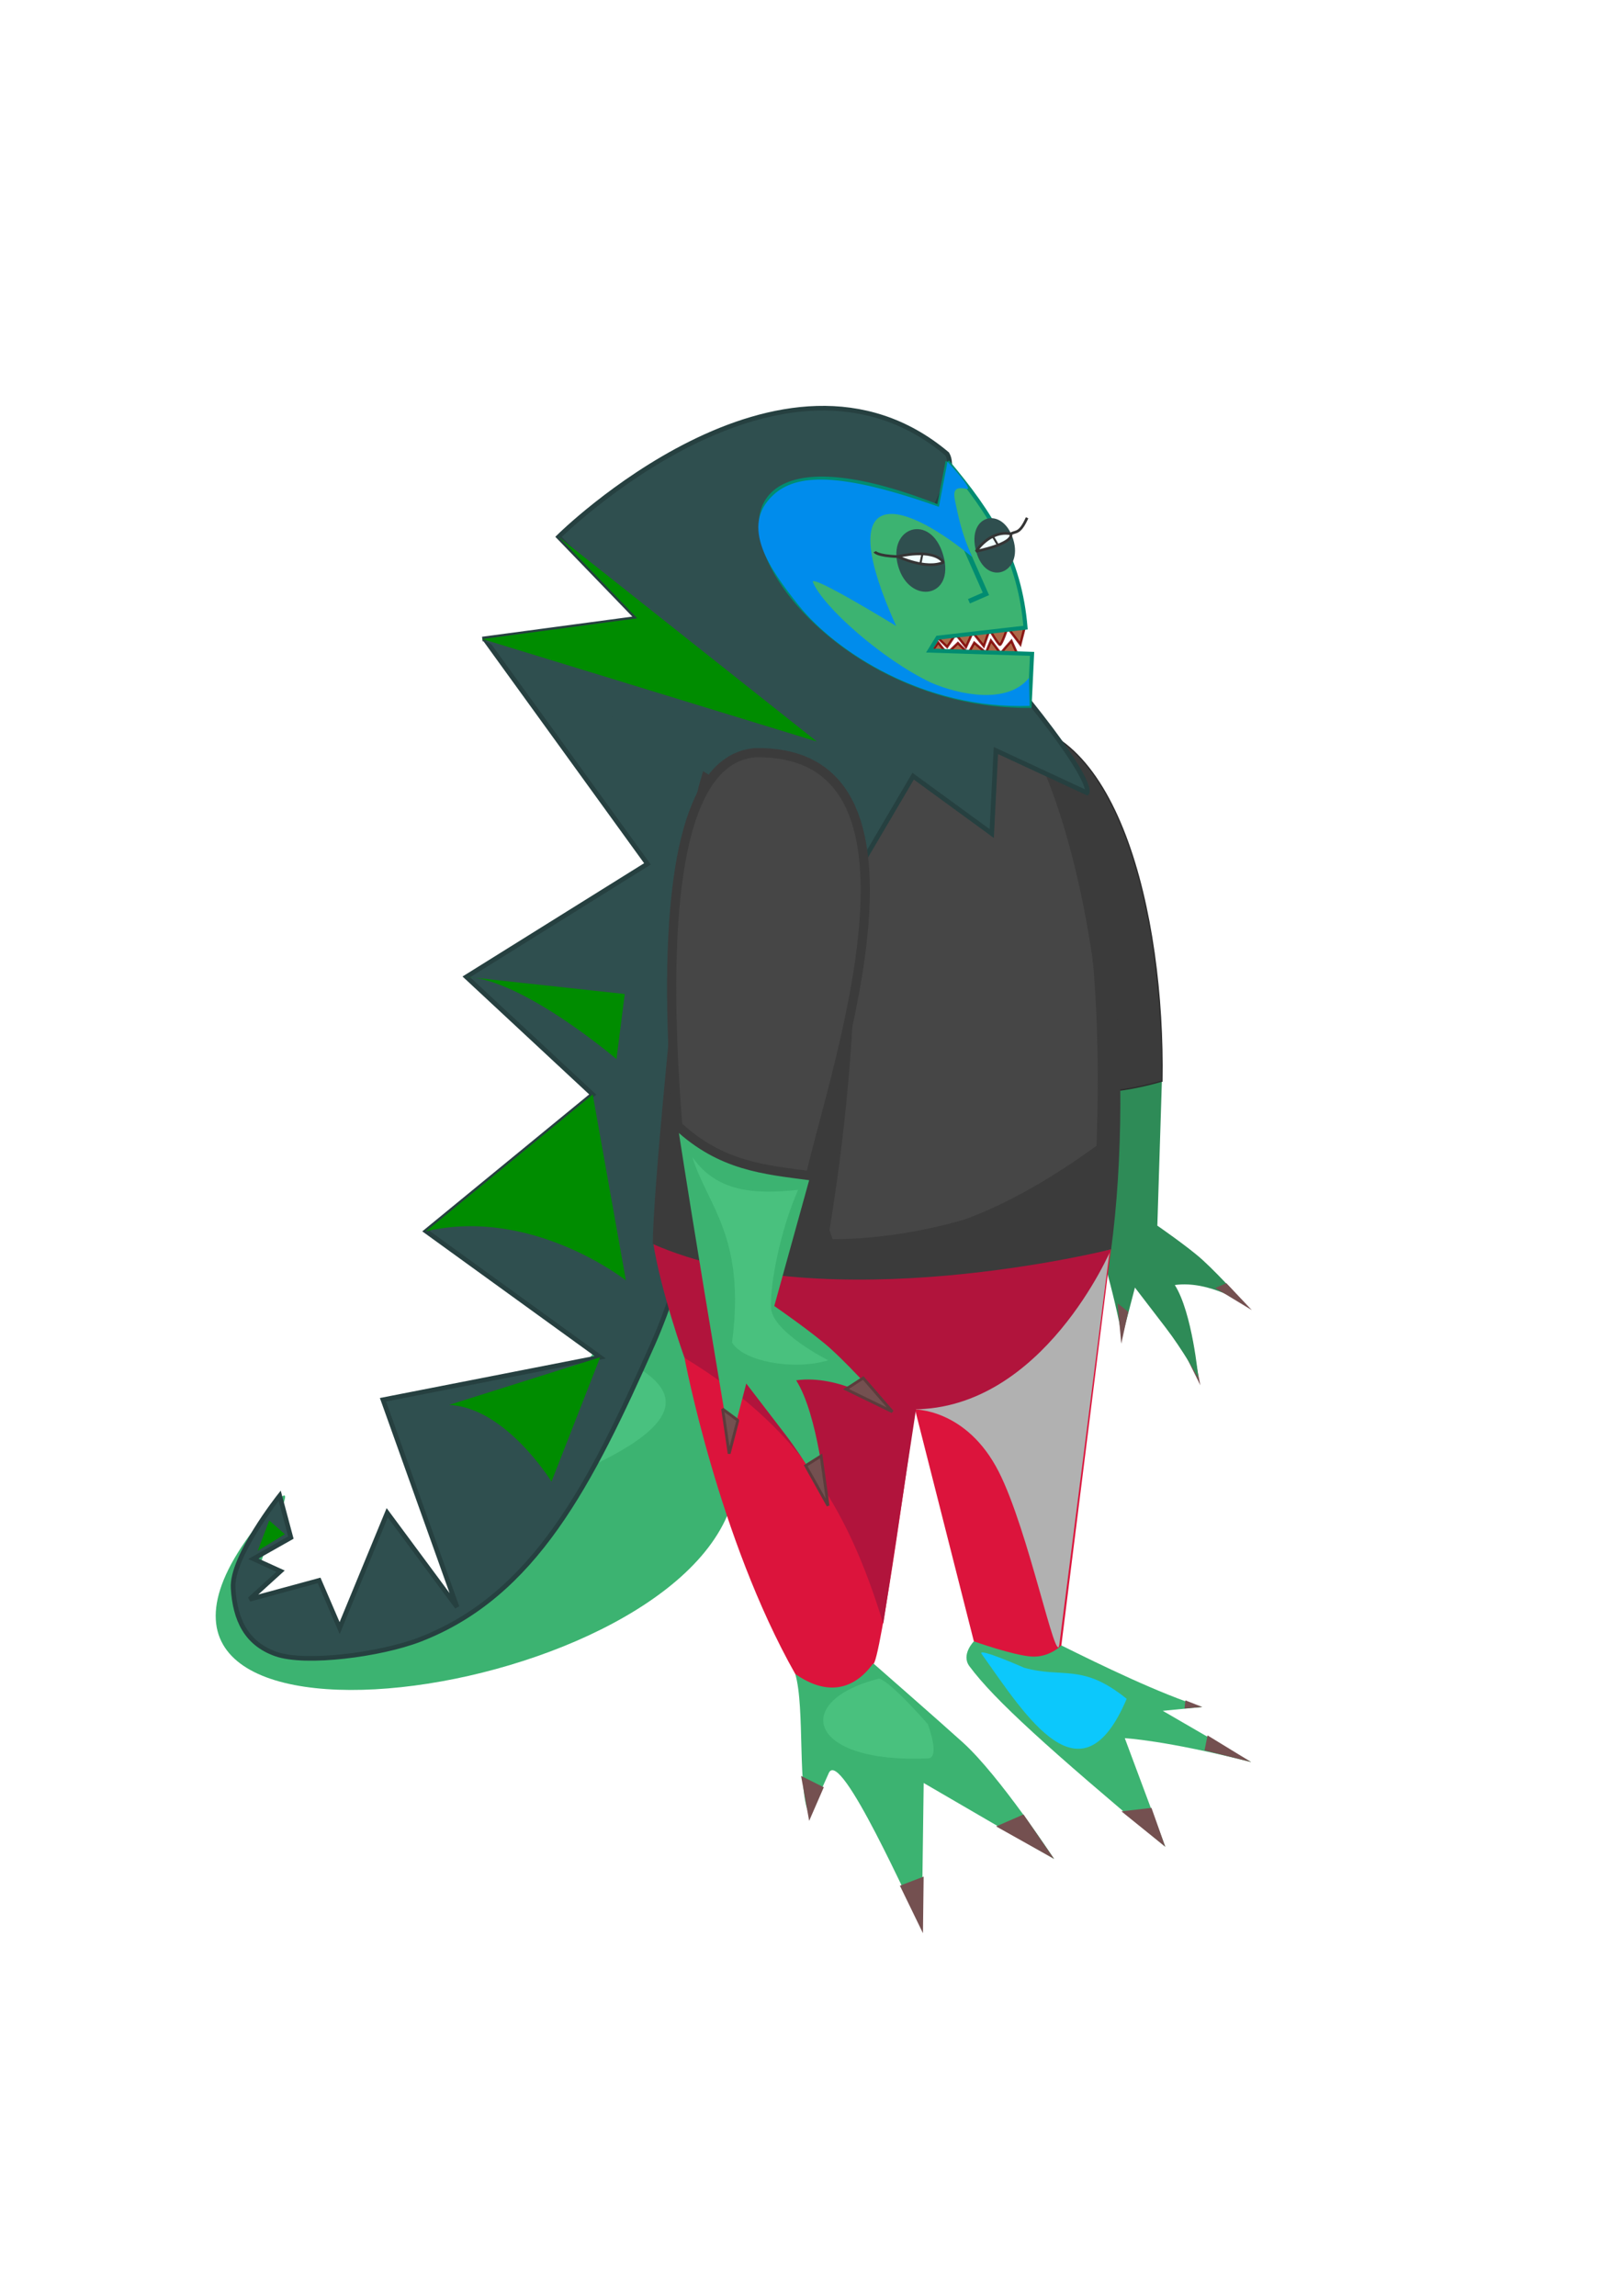 <svg width="210mm" height="297mm" version="1.1" viewBox="0 0 210 297" xmlns="http://www.w3.org/2000/svg">
 <style/>
 <defs>
  <filter id="filter10247" x="-.875" y="-1.907" width="2.751" height="4.814" color-interpolation-filters="sRGB">
   <feGaussianBlur stdDeviation="0.838"/>
  </filter>
 </defs>
 <g>
  <g>
   <path d="m50.634 212.44-0.533-16.736 9.037 12.2" fill="#008c00" style="mix-blend-mode:luminosity"/>
   <path d="m35.819 210.43 5.473-5.978 2.654 6.167" fill="#008c00" style="mix-blend-mode:luminosity"/>
   <path d="m32.175 206.4-0.241-2.191 3.462-0.84" fill="#008c00" style="mix-blend-mode:luminosity"/>
   <path d="m94.344 195.46c-10.086 26.343-92.736 35.795-57.933-1.797 2.77-2.209-7.625 14.817-2.138 17.126 7.995 3.365 24.414-2.982 27.964-6.81 8.627-9.304 23.974-36.603 23.974-36.603" fill="#3cb371"/>
   <path d="m82.254 176.74c7.439 4.431 6.403 9.947-23.116 19.52l19.805-23.797" fill="#49c17f" style="mix-blend-mode:luminosity"/>
   <path d="m62.719 82.669 21.055 29.088-23.438 14.617 16.355 15.219-21.562 17.688 22.526 16.298-28.102 5.502 9.585 26.823-9.037-12.2-6.155 14.914-2.654-6.167-8.999 2.445 4.008-3.639-3.516-1.599 4.851-2.745-1.448-5.423s-6.275 7.9-6.026 11.966 1.69 7.152 5.52 8.514 13.533 0.097 18.612-1.858c14.909-5.737 22.149-20.175 30.216-38.329 7.688-17.301 18.041-68.279 18.041-68.279" fill="#2f4f4f" stroke="#264040" stroke-width=".6" style="mix-blend-mode:normal"/>
   <path d="m80.985 165.64s-12.101-9.55-25.856-6.36l21.562-17.688" fill="#008c00" style="mix-blend-mode:luminosity"/>
   <path d="m79.765 137.01s-12.093-10.324-19.429-10.64l20.498 2.221" fill="#008c00" style="mix-blend-mode:luminosity"/>
   <path d="m62.412 82.669 20.039-2.683-10.175-10.541 33.405 26.48" fill="#008c00" style="mix-blend-mode:luminosity"/>
   <path d="m71.356 191.67s-5.915-9.605-13.25-9.921l19.55-6.17" fill="#008c00" style="mix-blend-mode:luminosity"/>
   <path d="m33.354 200.61 1.484-3.915 2.021 1.782" fill="#008c00" style="mix-blend-mode:luminosity"/>
  </g>
 </g>
 <g>
  <g id="left-arm">
   <path d="m152.87 174.27 1.259-1.076 1.188 6.018z" fill="#745050"/>
   <path d="m135.76 140.6s9.364-2.26 14.575-0.74l-0.586 18.697s4.054 2.795 5.866 4.45c2.547 2.326 5.48 5.722 5.48 5.722s-4.564-3.115-9.086-2.492c2.272 3.586 3.039 11.985 3.039 11.985s-2.029-3.616-4.21-6.452c-1.05-1.366-3.989-5.202-3.989-5.202l-1.675 6.422c-1.722-10.32-9.415-32.392-9.415-32.392z" fill="#2e8b57"/>
   <path d="m145.98 169.71-0.899 4.116-0.474-5.218z" fill="#745050"/>
   <path d="m157.24 166.62 1.445-0.616 3.287 3.48z" fill="#745050"/>
   <path d="m150.34 139.86c-9.598 2.758-14.575 0.74-14.575 0.74 0 0-19.529-45.989-6.687-47.045 15.333-1.261 21.613 24.509 21.263 46.305z" fill="#3b3b3b" stroke="#2c2c2c" stroke-width=".166"/>
  </g>
 </g>
 <g>
  <g id="left-leg">
   <path d="m143.84 160.84-6.513 52.017c1.917 7.992-5.814 3.192-11.319-0.526l-7.654-30.159z" fill="#dc143c"/>
   <path d="m143.72 160.7-6.649 52.037c-0.4 3.131-3.978-14.742-7.838-22.335-4.217-8.297-11.087-8.08-11.087-8.08z" fill="#b1b1b1" stop-color="#000000" style="font-variation-settings:normal;mix-blend-mode:darken;paint-order:stroke markers fill"/>
   <path d="m137.33 212.86c5.031 2.503 12.787 6.274 18.222 7.968l-5.105 0.493 11.433 6.633c-11.126-2.838-16.342-3.091-16.342-3.091l5.237 14.041c-15.112-12.688-22.093-18.967-25.345-23.355-1.114-1.503 0.581-3.214 0.581-3.214s5.119 1.819 7.473 1.966c2.3 0.144 3.846-1.44 3.846-1.44z" fill="#3cb371" stop-color="#000000" style="font-variation-settings:normal;mix-blend-mode:normal;paint-order:markers fill stroke"/>
   <path d="m145.78 219.77c-5.872 13.855-12.968 2.344-18.774-5.818-0.614-0.899 5.513 1.797 5.513 1.797 5.075 1.417 7.494-0.647 13.261 4.021z" fill="#0cc8fc" stop-color="#000000" style="font-variation-settings:normal;mix-blend-mode:luminosity;paint-order:stroke markers fill"/>
   <path d="m148.99 233.88 1.783 5.029-5.673-4.582z" fill="#745050"/>
   <path d="m156.24 224.5 5.643 3.451-6.027-1.507z" fill="#745050"/>
   <path d="m153.38 219.97 2.178 0.858-2.296 0.196z" fill="#745050" filter="url(#filter10247)"/>
  </g>
 </g>
 <g>
  <g id="pelvis">
   <path d="m84.51 160.72c48.932 3.326 59.256 0.898 59.256 0.898s-8.77 20.697-25.626 20.701c-10.234 2e-3 -29.567-6.647-29.567-6.647s-3.082-8.619-4.064-14.951" fill="#b1143c"/>
  </g>
 </g>
 <g>
  <g id="right-leg">
   <path d="m112.74 214.96s8.779 7.679 11.864 10.473c4.721 4.277 11.783 15.045 11.783 15.045l-16.872-9.819-0.246 18.543c-1.348-2.249-10.517-23.224-12.033-19.828l-2.445 5.479c-1.683-2.739-0.59-13.983-1.899-18.311 0 0 4.019 1.672 6.02 1.233 1.547-0.34 3.828-2.816 3.828-2.816z" fill="#3cb371"/>
   <path d="m88.57 175.67 29.833 6.622s-4.619 34.06-5.459 32.94c-2.405 3.322-5.875 4.256-10.049 1.316-9.936-17.569-14.325-40.877-14.325-40.877" fill="#dc143c"/>
   <path d="m120.64 168.46-6.354 41.603c-4.728-15.507-11.287-25.645-25.712-34.396z" fill="#b1143c" stop-color="#000000" style="font-variation-settings:normal;mix-blend-mode:normal;paint-order:stroke markers fill"/>
   <path d="m113.76 217.15c1.583 0.465 6.288 5.89 6.288 5.89s1.664 4.374 0.035 4.432c-15.657 0.713-17.745-7.457-6.323-10.323z" fill="#49c17e" stop-color="#000000" style="font-variation-settings:normal;mix-blend-mode:luminosity;paint-order:stroke markers fill"/>
   <path d="m106.59 231.21-1.893 4.347-1.044-5.81z" fill="#745050"/>
   <path d="m119.51 242.77-0.089 7.321-2.982-6.144z" fill="#745050"/>
   <path d="m132.43 234.73 3.961 5.75-7.501-4.205z" fill="#745050"/>
  </g>
 </g>
 <g>
  <g id="torso">
   <path d="m142.43 148.52c-28.032 20.406-39.013 8.983-57.569 11.7l22.275 0.089c-23.113-64.84 39.082-115.25 35.294-11.789z" fill="#464646" stroke="#3b3b3b" stroke-width="1.119"/>
   <path d="m143.77 161.62s-36.664 9.262-59.313-0.692c0.103-7.559 2.656-32.163 2.656-32.163 2.052-41.923 10.185-43.882 22.774-29.108 1.63 21.134 0.713 39.847-2.747 60.656 14.15 0.088 28.848-5.478 34.508-11.274 2.669-2.734 0.815-39.667-10.526-57 13.626 9.932 15.617 47.403 12.648 69.581z" fill="#3b3b3b" style="mix-blend-mode:normal"/>
  </g>
 </g>
 <g>
  <g id="head">
   <path d="m111.35 111.97 6.801-11.557 10.171 7.42 0.536-10.742 11.792 5.476s1.137-1.07-7.43-11.777c-30.098-8.676-7.41-26.448-10.667-32.065-21.338-17.977-50.28 10.723-50.28 10.723l10.175 10.541-20.039 2.683" fill="#2f4f4f" stroke="#264040" stroke-width=".6" style="mix-blend-mode:normal"/>
   <path d="m62.412 82.669 20.039-2.683-10.175-10.541 33.405 26.48" fill="#008c00" style="mix-blend-mode:luminosity"/>
   <path d="m122.52 84.552-1.13-1.435-1.081 1.556 2.21-0.121" fill="#a0522d" opacity=".86" stroke="#800000" stroke-width=".31" style="mix-blend-mode:lighten;paint-order:fill markers stroke"/>
   <path d="m125.29 84.537-1.345-1.345-1.427 1.36z" fill="#a0522d" opacity=".86" stroke="#800000" stroke-width=".31" style="mix-blend-mode:lighten;paint-order:fill markers stroke"/>
   <path d="m129.48 84.537-1.263-1.671-0.652 1.589z" fill="#a0522d" opacity=".86" stroke="#800000" stroke-width=".31" style="mix-blend-mode:lighten;paint-order:fill markers stroke"/>
   <path d="m127.57 84.455-1.508-1.304-0.774 1.385z" fill="#a0522d" opacity=".86" stroke="#800000" stroke-width=".31" style="mix-blend-mode:lighten;paint-order:fill markers stroke"/>
   <path d="m131.6 84.537-0.733-1.63s-1.508 1.671-1.345 1.63c0.163-0.041 2.078 0 2.078 0z" fill="#a0522d" opacity=".86" stroke="#800000" stroke-width=".31" style="mix-blend-mode:lighten;paint-order:fill markers stroke"/>
   <path d="m123.66 82.037-1.109 1.657-1.227-1.2z" fill="#a0522d" opacity=".86" stroke="#800000" stroke-width=".31" style="mix-blend-mode:lighten;paint-order:fill markers stroke"/>
   <path d="m125.85 81.806-0.864 1.902-1.325-1.671z" fill="#a0522d" opacity=".86" stroke="#800000" stroke-width=".31" style="mix-blend-mode:lighten;paint-order:fill markers stroke"/>
   <path d="m125.85 81.806 1.441 1.786 0.749-2.132z" fill="#a0522d" opacity=".86" stroke="#800000" stroke-width=".31" style="mix-blend-mode:lighten;paint-order:fill markers stroke"/>
   <path d="m130.37 81.187 1.65 2.175 0.585-2.293z" fill="#a0522d" opacity=".86" stroke="#800000" stroke-width=".31" style="mix-blend-mode:lighten;paint-order:fill markers stroke"/>
   <path d="m130.37 81.187s-0.771 2.291-1.001 2.233c-0.231-0.058-1.534-2.291-1.534-2.291z" fill="#a0522d" opacity=".86" stroke="#800000" stroke-width=".31" style="mix-blend-mode:lighten;paint-order:fill markers stroke"/>
   <path d="m122.6 59.737-1.118 5.831c-40.599-16.033-21.707 25.956 11.738 25.748l0.321-6.73-13.253-0.422 1.035-1.67 11.371-1.302c-0.736-8.863-4.374-14.649-10.094-21.454z" fill="#3cb371" stroke="#008c71" stroke-width=".525"/>
   <path d="m122.04 71.809c1.61 5.547-4.371 6.497-5.825 1.435-1.454-5.062 4.215-6.982 5.825-1.435z" fill="#2f4f4f"/>
   <path d="m122.08 72.739c-1.422-1.908-5.922-0.737-5.922-0.737s3.658 1.752 5.922 0.737z" fill="#f0ffff" stroke="#353535" stroke-linejoin="bevel" stroke-width=".347"/>
   <path d="m116.16 72.002c-2.73-0.089-2.978-0.631-2.978-0.631" fill="none" stroke="#353535" stroke-width=".347"/>
   <path d="m124.79 70.544 2.778 6.285-2.195 0.953" fill-opacity="0" stroke="#008c71" stroke-width=".618"/>
   <path d="m133.22 91.316-0.084-3.614c-2.794 3.469-8.998 2.181-12.616 0.635-6.342-2.998-13.996-9.803-15.332-13.01-0.459-1.224 10.769 5.657 10.769 5.657-8.086-17.876-0.188-17.14 9.823-8.94-1.431-3.156-1.854-5.642-2.175-7.095-0.314-1.417-0.119-2.074 1.445-1.698 1.082 0.26-2.45-3.515-2.45-3.515l-1.118 5.831c-12.941-4.579-18.467-4.262-21.421-1.537-4.385 4.046-0.488 9.576 3.314 14.323 4.725 5.899 16.136 13.437 29.845 12.962z" fill="#008cec" style="mix-blend-mode:darken"/>
   <path d="m126.3 71.318c1.284 4.721 6.174 2.827 4.792-1.569-1.382-4.395-6.077-3.152-4.792 1.569z" fill="#2f4f4f"/>
   <path d="m126.3 71.318s1.757-2.768 4.495-2.257c0.363 1.318-4.495 2.257-4.495 2.257z" fill="#f0ffff" stroke="#353535" stroke-linejoin="bevel" stroke-width=".347"/>
   <path d="m130.79 69.061c0.659-0.38 1.143 0.068 2.105-2.078" fill="none" stroke="#353535" stroke-width=".347"/>
   <path d="m119.35 71.67-0.26 1.244" fill="none" stroke="#353535" stroke-width=".265px"/>
   <path d="m128.5 69.461 0.639 1.076" fill="none" stroke="#353535" stroke-width=".265px"/>
  </g>
 </g>
 <g>
  <g id="right-arm">
   <path d="m87.698 145.65s5.179 3.783 8.408 5.032 8.75 1.42 8.75 1.42l-4.671 16.852s5.072 3.497 7.34 5.568c3.187 2.91 6.857 7.159 6.857 7.159s-5.711-3.898-11.368-3.118c2.843 4.487 3.803 14.996 3.803 14.996s-2.539-4.525-5.267-8.072c-1.314-1.709-4.991-6.508-4.991-6.508l-2.096 8.036c-2.154-12.912-4.496-26.734-6.764-41.365z" fill="#3cb371"/>
   <path d="m103.27 153.93c-2.284 5.128-3.647 12.174-3.512 15.227 0.141 3.172 7.402 6.814 7.402 6.814-4.25 1.336-10.938 0.236-12.44-2.301 1.81-13.703-3.205-17.714-5.132-23.975 3.182 4.548 8.042 4.831 13.681 4.235z" fill="#49c17e" stop-color="#000000" style="font-variation-settings:normal;mix-blend-mode:luminosity;paint-order:stroke markers fill"/>
   <path d="m97.641 97.377c-11.448 1.031-11.678 26.625-9.943 48.269 5.602 5.202 11.148 5.663 17.158 6.452 3.239-14.087 17.672-55.248-7.215-54.721z" fill="#464646" stroke="#3b3b3b" stroke-linejoin="round" stroke-width="1.189"/>
   <path d="m104.25 189.61 1.993-1.263 0.901 6.442z" fill="#745050" stroke="#5c3c3c" stroke-width=".365"/>
   <path d="m95.469 183.74-1.125 4.314-0.844-5.776z" fill="#745050" stroke="#5c3c3c" stroke-linejoin="bevel" stroke-width=".365"/>
   <path d="m109.46 179.71 2.226-1.439 3.779 4.354z" fill="#745050" stroke="#5c3c3c" stroke-width=".365"/>
  </g>
 </g>
</svg>
